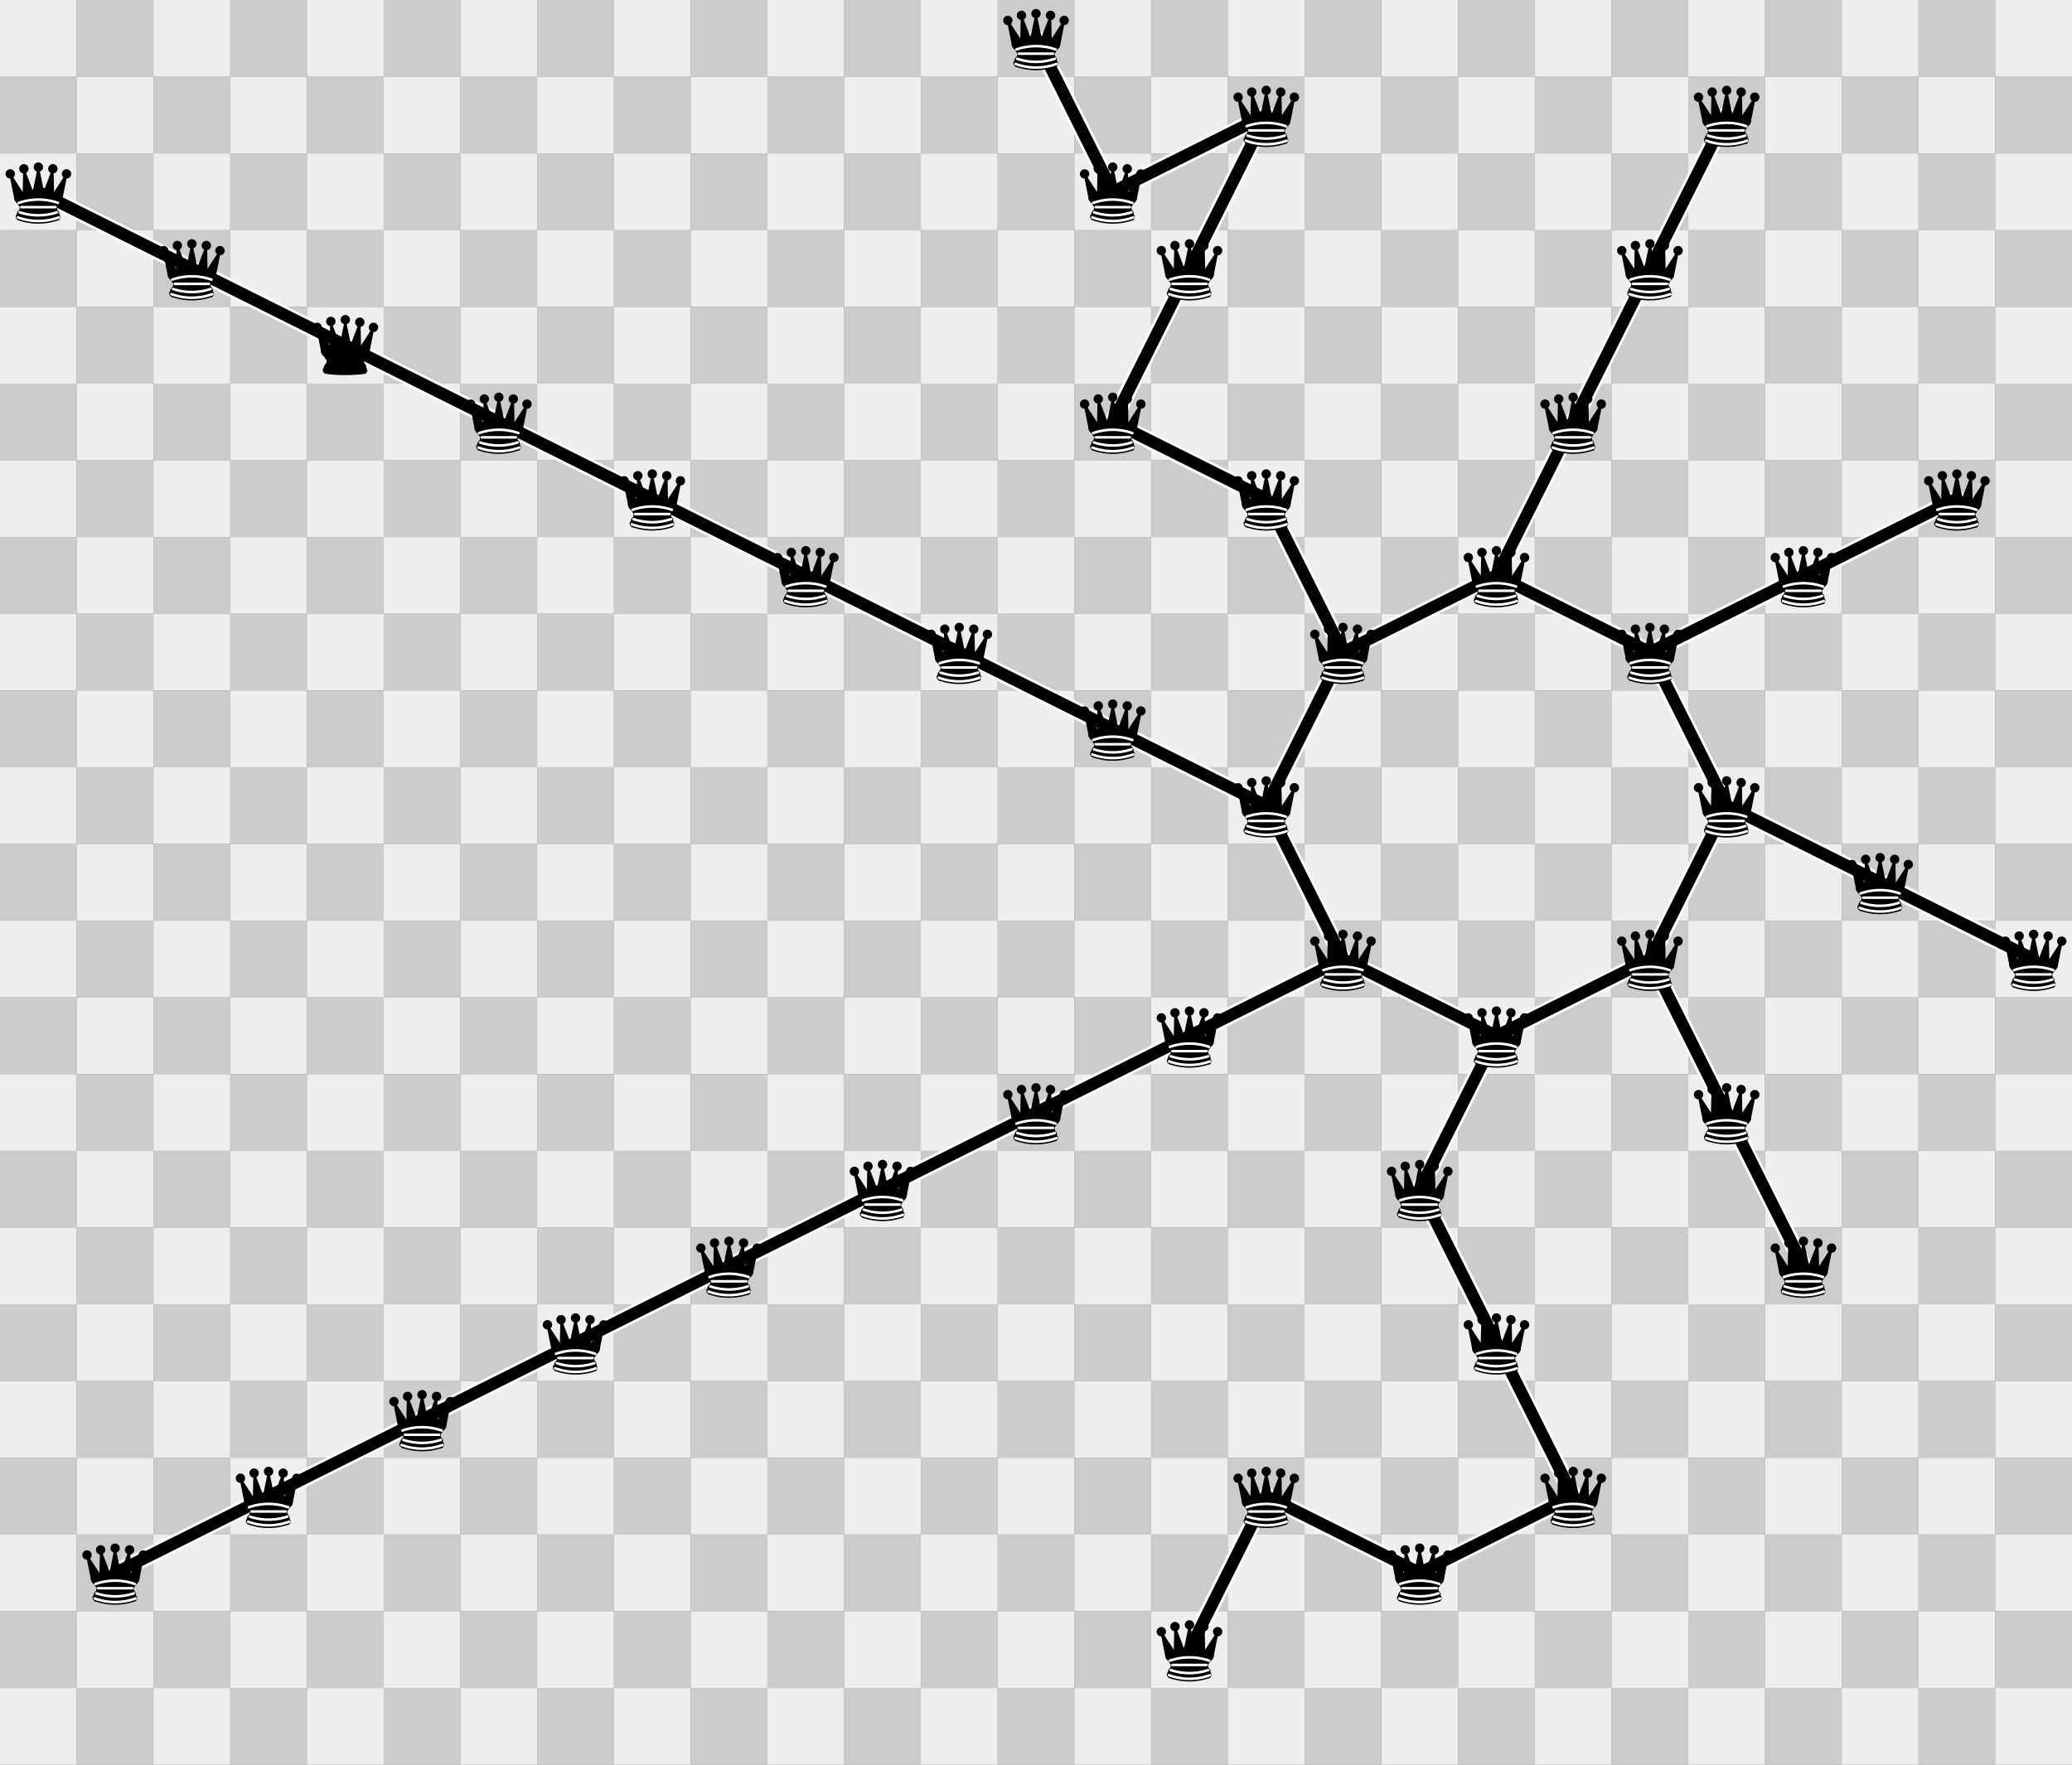 <?xml version="1.0" encoding="UTF-8" standalone="no"?>
<!DOCTYPE svg PUBLIC "-//W3C//DTD SVG 1.1//EN" "http://www.w3.org/Graphics/SVG/1.1/DTD/svg11.dtd">
<svg xmlns:xlink="http://www.w3.org/1999/xlink" version="1.1" viewBox="0 0 1215 1035" width="1215" height="1035" xmlns="http://www.w3.org/2000/svg">
  <rect x="0" y="0" width="1215" height="1035" fill="#808080" stroke="none"/>
  <symbol id="_20" width="45" height="45" overflow="visible">
    <rect width="45" height="45" fill="#eee"/>
  </symbol>
  <symbol id="_20_v1" width="45" height="45" overflow="visible">
    <rect width="45" height="45" fill="#ccc"/>
  </symbol>
  <symbol id="Q" width="45" height="45" overflow="visible">
    <line x1="22.5" y1="22.5" x2="67.5" y2="112.5" stroke="white" stroke-width="10" stroke-linecap="round"/>
  </symbol>
  <symbol id="Q_v1" width="45" height="45" overflow="visible">
    <line x1="22.5" y1="22.5" x2="67.5" y2="112.5" stroke="hsl(286,65%,60%)" stroke-width="7" stroke-linecap="round"/>
  </symbol>
  <symbol id="Q_v2" width="45" height="45" overflow="visible">
    <g fill-rule="evenodd" stroke-width="1.5" stroke-linecap="round" stroke-linejoin="miter" stroke-miterlimit="4">
      <g fill="#000" stroke="none">
        <circle cx="6" cy="12" r="2.75"/>
        <circle cx="14" cy="9" r="2.75"/>
        <circle cx="22.5" cy="8" r="2.75"/>
        <circle cx="31" cy="9" r="2.75"/>
        <circle cx="39" cy="12" r="2.75"/>
      </g>
      <path d="M 9,26 C 17.5,24.5 30,24.5 36,26 L 38.5,13.5 L 31,25 L 30.7,10.9 L 25.5,24.5 L 22.5,10 L 19.5,24.5 L 14.3,10.9 L 14,25 L 6.5,13.5 L 9,26 z" stroke-linecap="butt" stroke="#000" fill="#000"/>
      <path d="M 9,26 C 9,28 10.5,28 11.5,30 C 12.5,31.5 12.5,31 12,33.5 C 10.5,34.5 10.5,36 10.5,36 C 9,37.5 11,38.5 11,38.5 C 17.5,39.5 27.5,39.5 34,38.5 C 34,38.5 35.5,37.5 34,36 C 34,36 34.5,34.5 33,33.5 C 32.5,31 32.5,31.5 33.5,30 C 34.5,28 36,28 36,26 C 27.5,24.5 17.5,24.5 9,26 z" stroke-linecap="butt" stroke="#000" fill="#000"/>
      <g fill="none">
        <path d="M 11,38.5 A 35,35 1 0 0 34,38.5" stroke="#000" stroke-linecap="butt"/>
        <path d="M 11,29 A 35,35 1 0 1 34,29 M 12.5,31.5 L 32.5,31.5 M 11.5,34.5 A 35,35 1 0 0 33.5,34.5 M 10.5,37.5 A 35,35 1 0 0 34.5,37.5" stroke="#fff"/>
      </g>
    </g>
  </symbol>
  <symbol id="Q_v3" width="45" height="45" overflow="visible">
    <line x1="22.5" y1="22.5" x2="-67.5" y2="67.5" stroke="white" stroke-width="10" stroke-linecap="round"/>
    <line x1="22.5" y1="22.5" x2="-22.5" y2="112.5" stroke="white" stroke-width="10" stroke-linecap="round"/>
  </symbol>
  <symbol id="Q_v4" width="45" height="45" overflow="visible">
    <line x1="22.5" y1="22.5" x2="-67.5" y2="67.5" stroke="hsl(286,65%,60%)" stroke-width="7" stroke-linecap="round"/>
    <line x1="22.5" y1="22.5" x2="-22.5" y2="112.5" stroke="hsl(286,65%,60%)" stroke-width="7" stroke-linecap="round"/>
  </symbol>
  <symbol id="Q_v5" width="45" height="45" overflow="visible">
    <line x1="22.5" y1="22.5" x2="-22.5" y2="112.5" stroke="white" stroke-width="10" stroke-linecap="round"/>
  </symbol>
  <symbol id="Q_v6" width="45" height="45" overflow="visible">
    <line x1="22.5" y1="22.5" x2="-22.5" y2="112.5" stroke="hsl(286,65%,60%)" stroke-width="7" stroke-linecap="round"/>
  </symbol>
  <symbol id="Q_v7" width="45" height="45" overflow="visible">
    <line x1="22.5" y1="22.5" x2="112.5" y2="67.5" stroke="white" stroke-width="10" stroke-linecap="round"/>
  </symbol>
  <symbol id="Q_v8" width="45" height="45" overflow="visible">
    <line x1="22.5" y1="22.5" x2="112.5" y2="67.5" stroke="hsl(286,65%,60%)" stroke-width="7" stroke-linecap="round"/>
  </symbol>
  <symbol id="s" width="45" height="45" overflow="visible">
    <g fill-rule="evenodd" stroke-width="1.5" stroke-linecap="round" stroke-linejoin="miter" stroke-miterlimit="4">
      <g fill="hsl(99,66%,40%)" stroke="#000">
        <path d="M 9 13 A 2 2 0 1 1  5,13 A 2 2 0 1 1  9 13 z" transform="translate(-1,-1)"/>
        <path d="M 9 13 A 2 2 0 1 1  5,13 A 2 2 0 1 1  9 13 z" transform="translate(15.5,-5.5)"/>
        <path d="M 9 13 A 2 2 0 1 1  5,13 A 2 2 0 1 1  9 13 z" transform="translate(32,-1)"/>
        <path d="M 9 13 A 2 2 0 1 1  5,13 A 2 2 0 1 1  9 13 z" transform="translate(7,-4.5)"/>
        <path d="M 9 13 A 2 2 0 1 1  5,13 A 2 2 0 1 1  9 13 z" transform="translate(24,-4)"/>
      </g>
      <path d="M 9,26 C 17.5,24.5 30,24.5 36,26 L 38.5,13.5 L 31,25 L 30.7,10.9 L 25.5,24.5 L 22.5,10 L 19.5,24.5 L 14.3,10.9 L 14,25 L 6.5,13.5 L 9,26 z" stroke-linecap="butt" stroke="#000" fill="hsl(99,66%,40%)"/>
      <path d="M 9,26 C 9,28 10.5,28 11.5,30 C 12.5,31.5 12.5,31 12,33.5 C 10.5,34.5 10.5,36 10.5,36 C 9,37.5 11,38.5 11,38.5 C 17.5,39.5 27.5,39.5 34,38.5 C 34,38.5 35.5,37.5 34,36 C 34,36 34.5,34.5 33,33.5 C 32.5,31 32.5,31.5 33.5,30 C 34.5,28 36,28 36,26 C 27.5,24.5 17.5,24.5 9,26 z" stroke-linecap="butt" stroke="#000" fill="hsl(99,66%,40%)"/>
      <path d="M 11.5,30 C 15,29 30,29 33.5,30 M 12,33.5 C 18,32.5 27,32.5 33,33.5" fill="none" stroke="#000"/>
    </g>
  </symbol>
  <symbol id="Q_v9" width="45" height="45" overflow="visible">
    <line x1="22.5" y1="22.5" x2="-67.5" y2="67.5" stroke="white" stroke-width="10" stroke-linecap="round"/>
  </symbol>
  <symbol id="Q_v10" width="45" height="45" overflow="visible">
    <line x1="22.5" y1="22.5" x2="-67.5" y2="67.5" stroke="hsl(286,65%,60%)" stroke-width="7" stroke-linecap="round"/>
  </symbol>
  <symbol id="Q_v11" width="45" height="45" overflow="visible">
    <line x1="22.5" y1="22.5" x2="-67.5" y2="67.5" stroke="white" stroke-width="10" stroke-linecap="round"/>
    <line x1="22.5" y1="22.5" x2="112.5" y2="67.5" stroke="white" stroke-width="10" stroke-linecap="round"/>
  </symbol>
  <symbol id="Q_v12" width="45" height="45" overflow="visible">
    <line x1="22.5" y1="22.5" x2="-67.5" y2="67.5" stroke="hsl(286,65%,60%)" stroke-width="7" stroke-linecap="round"/>
    <line x1="22.5" y1="22.5" x2="112.5" y2="67.5" stroke="hsl(286,65%,60%)" stroke-width="7" stroke-linecap="round"/>
  </symbol>
  <symbol id="Q_v13" width="45" height="45" overflow="visible">
    <line x1="22.5" y1="22.5" x2="-22.5" y2="112.5" stroke="white" stroke-width="10" stroke-linecap="round"/>
    <line x1="22.5" y1="22.5" x2="112.5" y2="67.5" stroke="white" stroke-width="10" stroke-linecap="round"/>
  </symbol>
  <symbol id="Q_v14" width="45" height="45" overflow="visible">
    <line x1="22.5" y1="22.5" x2="-22.5" y2="112.5" stroke="hsl(286,65%,60%)" stroke-width="7" stroke-linecap="round"/>
    <line x1="22.5" y1="22.5" x2="112.5" y2="67.5" stroke="hsl(286,65%,60%)" stroke-width="7" stroke-linecap="round"/>
  </symbol>
  <symbol id="Q_v15" width="45" height="45" overflow="visible">
    <line x1="22.5" y1="22.5" x2="-67.5" y2="67.5" stroke="white" stroke-width="10" stroke-linecap="round"/>
    <line x1="22.5" y1="22.5" x2="67.5" y2="112.5" stroke="white" stroke-width="10" stroke-linecap="round"/>
  </symbol>
  <symbol id="Q_v16" width="45" height="45" overflow="visible">
    <line x1="22.5" y1="22.5" x2="-67.5" y2="67.5" stroke="hsl(286,65%,60%)" stroke-width="7" stroke-linecap="round"/>
    <line x1="22.5" y1="22.5" x2="67.5" y2="112.5" stroke="hsl(286,65%,60%)" stroke-width="7" stroke-linecap="round"/>
  </symbol>
  <use xlink:href="#_20" x="0" y="0"/>
  <use xlink:href="#_20_v1" x="45" y="0"/>
  <use xlink:href="#_20" x="90" y="0"/>
  <use xlink:href="#_20_v1" x="135" y="0"/>
  <use xlink:href="#_20" x="180" y="0"/>
  <use xlink:href="#_20_v1" x="225" y="0"/>
  <use xlink:href="#_20" x="270" y="0"/>
  <use xlink:href="#_20_v1" x="315" y="0"/>
  <use xlink:href="#_20" x="360" y="0"/>
  <use xlink:href="#_20_v1" x="405" y="0"/>
  <use xlink:href="#_20" x="450" y="0"/>
  <use xlink:href="#_20_v1" x="495" y="0"/>
  <use xlink:href="#_20" x="540" y="0"/>
  <use xlink:href="#_20_v1" x="585" y="0"/>
  <use xlink:href="#_20" x="630" y="0"/>
  <use xlink:href="#_20_v1" x="675" y="0"/>
  <use xlink:href="#_20" x="720" y="0"/>
  <use xlink:href="#_20_v1" x="765" y="0"/>
  <use xlink:href="#_20" x="810" y="0"/>
  <use xlink:href="#_20_v1" x="855" y="0"/>
  <use xlink:href="#_20" x="900" y="0"/>
  <use xlink:href="#_20_v1" x="945" y="0"/>
  <use xlink:href="#_20" x="990" y="0"/>
  <use xlink:href="#_20_v1" x="1035" y="0"/>
  <use xlink:href="#_20" x="1080" y="0"/>
  <use xlink:href="#_20_v1" x="1125" y="0"/>
  <use xlink:href="#_20" x="1170" y="0"/>
  <use xlink:href="#_20_v1" x="0" y="45"/>
  <use xlink:href="#_20" x="45" y="45"/>
  <use xlink:href="#_20_v1" x="90" y="45"/>
  <use xlink:href="#_20" x="135" y="45"/>
  <use xlink:href="#_20_v1" x="180" y="45"/>
  <use xlink:href="#_20" x="225" y="45"/>
  <use xlink:href="#_20_v1" x="270" y="45"/>
  <use xlink:href="#_20" x="315" y="45"/>
  <use xlink:href="#_20_v1" x="360" y="45"/>
  <use xlink:href="#_20" x="405" y="45"/>
  <use xlink:href="#_20_v1" x="450" y="45"/>
  <use xlink:href="#_20" x="495" y="45"/>
  <use xlink:href="#_20_v1" x="540" y="45"/>
  <use xlink:href="#_20" x="585" y="45"/>
  <use xlink:href="#_20_v1" x="630" y="45"/>
  <use xlink:href="#_20" x="675" y="45"/>
  <use xlink:href="#_20_v1" x="720" y="45"/>
  <use xlink:href="#_20" x="765" y="45"/>
  <use xlink:href="#_20_v1" x="810" y="45"/>
  <use xlink:href="#_20" x="855" y="45"/>
  <use xlink:href="#_20_v1" x="900" y="45"/>
  <use xlink:href="#_20" x="945" y="45"/>
  <use xlink:href="#_20_v1" x="990" y="45"/>
  <use xlink:href="#_20" x="1035" y="45"/>
  <use xlink:href="#_20_v1" x="1080" y="45"/>
  <use xlink:href="#_20" x="1125" y="45"/>
  <use xlink:href="#_20_v1" x="1170" y="45"/>
  <use xlink:href="#_20" x="0" y="90"/>
  <use xlink:href="#_20_v1" x="45" y="90"/>
  <use xlink:href="#_20" x="90" y="90"/>
  <use xlink:href="#_20_v1" x="135" y="90"/>
  <use xlink:href="#_20" x="180" y="90"/>
  <use xlink:href="#_20_v1" x="225" y="90"/>
  <use xlink:href="#_20" x="270" y="90"/>
  <use xlink:href="#_20_v1" x="315" y="90"/>
  <use xlink:href="#_20" x="360" y="90"/>
  <use xlink:href="#_20_v1" x="405" y="90"/>
  <use xlink:href="#_20" x="450" y="90"/>
  <use xlink:href="#_20_v1" x="495" y="90"/>
  <use xlink:href="#_20" x="540" y="90"/>
  <use xlink:href="#_20_v1" x="585" y="90"/>
  <use xlink:href="#_20" x="630" y="90"/>
  <use xlink:href="#_20_v1" x="675" y="90"/>
  <use xlink:href="#_20" x="720" y="90"/>
  <use xlink:href="#_20_v1" x="765" y="90"/>
  <use xlink:href="#_20" x="810" y="90"/>
  <use xlink:href="#_20_v1" x="855" y="90"/>
  <use xlink:href="#_20" x="900" y="90"/>
  <use xlink:href="#_20_v1" x="945" y="90"/>
  <use xlink:href="#_20" x="990" y="90"/>
  <use xlink:href="#_20_v1" x="1035" y="90"/>
  <use xlink:href="#_20" x="1080" y="90"/>
  <use xlink:href="#_20_v1" x="1125" y="90"/>
  <use xlink:href="#_20" x="1170" y="90"/>
  <use xlink:href="#_20_v1" x="0" y="135"/>
  <use xlink:href="#_20" x="45" y="135"/>
  <use xlink:href="#_20_v1" x="90" y="135"/>
  <use xlink:href="#_20" x="135" y="135"/>
  <use xlink:href="#_20_v1" x="180" y="135"/>
  <use xlink:href="#_20" x="225" y="135"/>
  <use xlink:href="#_20_v1" x="270" y="135"/>
  <use xlink:href="#_20" x="315" y="135"/>
  <use xlink:href="#_20_v1" x="360" y="135"/>
  <use xlink:href="#_20" x="405" y="135"/>
  <use xlink:href="#_20_v1" x="450" y="135"/>
  <use xlink:href="#_20" x="495" y="135"/>
  <use xlink:href="#_20_v1" x="540" y="135"/>
  <use xlink:href="#_20" x="585" y="135"/>
  <use xlink:href="#_20_v1" x="630" y="135"/>
  <use xlink:href="#_20" x="675" y="135"/>
  <use xlink:href="#_20_v1" x="720" y="135"/>
  <use xlink:href="#_20" x="765" y="135"/>
  <use xlink:href="#_20_v1" x="810" y="135"/>
  <use xlink:href="#_20" x="855" y="135"/>
  <use xlink:href="#_20_v1" x="900" y="135"/>
  <use xlink:href="#_20" x="945" y="135"/>
  <use xlink:href="#_20_v1" x="990" y="135"/>
  <use xlink:href="#_20" x="1035" y="135"/>
  <use xlink:href="#_20_v1" x="1080" y="135"/>
  <use xlink:href="#_20" x="1125" y="135"/>
  <use xlink:href="#_20_v1" x="1170" y="135"/>
  <use xlink:href="#_20" x="0" y="180"/>
  <use xlink:href="#_20_v1" x="45" y="180"/>
  <use xlink:href="#_20" x="90" y="180"/>
  <use xlink:href="#_20_v1" x="135" y="180"/>
  <use xlink:href="#_20" x="180" y="180"/>
  <use xlink:href="#_20_v1" x="225" y="180"/>
  <use xlink:href="#_20" x="270" y="180"/>
  <use xlink:href="#_20_v1" x="315" y="180"/>
  <use xlink:href="#_20" x="360" y="180"/>
  <use xlink:href="#_20_v1" x="405" y="180"/>
  <use xlink:href="#_20" x="450" y="180"/>
  <use xlink:href="#_20_v1" x="495" y="180"/>
  <use xlink:href="#_20" x="540" y="180"/>
  <use xlink:href="#_20_v1" x="585" y="180"/>
  <use xlink:href="#_20" x="630" y="180"/>
  <use xlink:href="#_20_v1" x="675" y="180"/>
  <use xlink:href="#_20" x="720" y="180"/>
  <use xlink:href="#_20_v1" x="765" y="180"/>
  <use xlink:href="#_20" x="810" y="180"/>
  <use xlink:href="#_20_v1" x="855" y="180"/>
  <use xlink:href="#_20" x="900" y="180"/>
  <use xlink:href="#_20_v1" x="945" y="180"/>
  <use xlink:href="#_20" x="990" y="180"/>
  <use xlink:href="#_20_v1" x="1035" y="180"/>
  <use xlink:href="#_20" x="1080" y="180"/>
  <use xlink:href="#_20_v1" x="1125" y="180"/>
  <use xlink:href="#_20" x="1170" y="180"/>
  <use xlink:href="#_20_v1" x="0" y="225"/>
  <use xlink:href="#_20" x="45" y="225"/>
  <use xlink:href="#_20_v1" x="90" y="225"/>
  <use xlink:href="#_20" x="135" y="225"/>
  <use xlink:href="#_20_v1" x="180" y="225"/>
  <use xlink:href="#_20" x="225" y="225"/>
  <use xlink:href="#_20_v1" x="270" y="225"/>
  <use xlink:href="#_20" x="315" y="225"/>
  <use xlink:href="#_20_v1" x="360" y="225"/>
  <use xlink:href="#_20" x="405" y="225"/>
  <use xlink:href="#_20_v1" x="450" y="225"/>
  <use xlink:href="#_20" x="495" y="225"/>
  <use xlink:href="#_20_v1" x="540" y="225"/>
  <use xlink:href="#_20" x="585" y="225"/>
  <use xlink:href="#_20_v1" x="630" y="225"/>
  <use xlink:href="#_20" x="675" y="225"/>
  <use xlink:href="#_20_v1" x="720" y="225"/>
  <use xlink:href="#_20" x="765" y="225"/>
  <use xlink:href="#_20_v1" x="810" y="225"/>
  <use xlink:href="#_20" x="855" y="225"/>
  <use xlink:href="#_20_v1" x="900" y="225"/>
  <use xlink:href="#_20" x="945" y="225"/>
  <use xlink:href="#_20_v1" x="990" y="225"/>
  <use xlink:href="#_20" x="1035" y="225"/>
  <use xlink:href="#_20_v1" x="1080" y="225"/>
  <use xlink:href="#_20" x="1125" y="225"/>
  <use xlink:href="#_20_v1" x="1170" y="225"/>
  <use xlink:href="#_20" x="0" y="270"/>
  <use xlink:href="#_20_v1" x="45" y="270"/>
  <use xlink:href="#_20" x="90" y="270"/>
  <use xlink:href="#_20_v1" x="135" y="270"/>
  <use xlink:href="#_20" x="180" y="270"/>
  <use xlink:href="#_20_v1" x="225" y="270"/>
  <use xlink:href="#_20" x="270" y="270"/>
  <use xlink:href="#_20_v1" x="315" y="270"/>
  <use xlink:href="#_20" x="360" y="270"/>
  <use xlink:href="#_20_v1" x="405" y="270"/>
  <use xlink:href="#_20" x="450" y="270"/>
  <use xlink:href="#_20_v1" x="495" y="270"/>
  <use xlink:href="#_20" x="540" y="270"/>
  <use xlink:href="#_20_v1" x="585" y="270"/>
  <use xlink:href="#_20" x="630" y="270"/>
  <use xlink:href="#_20_v1" x="675" y="270"/>
  <use xlink:href="#_20" x="720" y="270"/>
  <use xlink:href="#_20_v1" x="765" y="270"/>
  <use xlink:href="#_20" x="810" y="270"/>
  <use xlink:href="#_20_v1" x="855" y="270"/>
  <use xlink:href="#_20" x="900" y="270"/>
  <use xlink:href="#_20_v1" x="945" y="270"/>
  <use xlink:href="#_20" x="990" y="270"/>
  <use xlink:href="#_20_v1" x="1035" y="270"/>
  <use xlink:href="#_20" x="1080" y="270"/>
  <use xlink:href="#_20_v1" x="1125" y="270"/>
  <use xlink:href="#_20" x="1170" y="270"/>
  <use xlink:href="#_20_v1" x="0" y="315"/>
  <use xlink:href="#_20" x="45" y="315"/>
  <use xlink:href="#_20_v1" x="90" y="315"/>
  <use xlink:href="#_20" x="135" y="315"/>
  <use xlink:href="#_20_v1" x="180" y="315"/>
  <use xlink:href="#_20" x="225" y="315"/>
  <use xlink:href="#_20_v1" x="270" y="315"/>
  <use xlink:href="#_20" x="315" y="315"/>
  <use xlink:href="#_20_v1" x="360" y="315"/>
  <use xlink:href="#_20" x="405" y="315"/>
  <use xlink:href="#_20_v1" x="450" y="315"/>
  <use xlink:href="#_20" x="495" y="315"/>
  <use xlink:href="#_20_v1" x="540" y="315"/>
  <use xlink:href="#_20" x="585" y="315"/>
  <use xlink:href="#_20_v1" x="630" y="315"/>
  <use xlink:href="#_20" x="675" y="315"/>
  <use xlink:href="#_20_v1" x="720" y="315"/>
  <use xlink:href="#_20" x="765" y="315"/>
  <use xlink:href="#_20_v1" x="810" y="315"/>
  <use xlink:href="#_20" x="855" y="315"/>
  <use xlink:href="#_20_v1" x="900" y="315"/>
  <use xlink:href="#_20" x="945" y="315"/>
  <use xlink:href="#_20_v1" x="990" y="315"/>
  <use xlink:href="#_20" x="1035" y="315"/>
  <use xlink:href="#_20_v1" x="1080" y="315"/>
  <use xlink:href="#_20" x="1125" y="315"/>
  <use xlink:href="#_20_v1" x="1170" y="315"/>
  <use xlink:href="#_20" x="0" y="360"/>
  <use xlink:href="#_20_v1" x="45" y="360"/>
  <use xlink:href="#_20" x="90" y="360"/>
  <use xlink:href="#_20_v1" x="135" y="360"/>
  <use xlink:href="#_20" x="180" y="360"/>
  <use xlink:href="#_20_v1" x="225" y="360"/>
  <use xlink:href="#_20" x="270" y="360"/>
  <use xlink:href="#_20_v1" x="315" y="360"/>
  <use xlink:href="#_20" x="360" y="360"/>
  <use xlink:href="#_20_v1" x="405" y="360"/>
  <use xlink:href="#_20" x="450" y="360"/>
  <use xlink:href="#_20_v1" x="495" y="360"/>
  <use xlink:href="#_20" x="540" y="360"/>
  <use xlink:href="#_20_v1" x="585" y="360"/>
  <use xlink:href="#_20" x="630" y="360"/>
  <use xlink:href="#_20_v1" x="675" y="360"/>
  <use xlink:href="#_20" x="720" y="360"/>
  <use xlink:href="#_20_v1" x="765" y="360"/>
  <use xlink:href="#_20" x="810" y="360"/>
  <use xlink:href="#_20_v1" x="855" y="360"/>
  <use xlink:href="#_20" x="900" y="360"/>
  <use xlink:href="#_20_v1" x="945" y="360"/>
  <use xlink:href="#_20" x="990" y="360"/>
  <use xlink:href="#_20_v1" x="1035" y="360"/>
  <use xlink:href="#_20" x="1080" y="360"/>
  <use xlink:href="#_20_v1" x="1125" y="360"/>
  <use xlink:href="#_20" x="1170" y="360"/>
  <use xlink:href="#_20_v1" x="0" y="405"/>
  <use xlink:href="#_20" x="45" y="405"/>
  <use xlink:href="#_20_v1" x="90" y="405"/>
  <use xlink:href="#_20" x="135" y="405"/>
  <use xlink:href="#_20_v1" x="180" y="405"/>
  <use xlink:href="#_20" x="225" y="405"/>
  <use xlink:href="#_20_v1" x="270" y="405"/>
  <use xlink:href="#_20" x="315" y="405"/>
  <use xlink:href="#_20_v1" x="360" y="405"/>
  <use xlink:href="#_20" x="405" y="405"/>
  <use xlink:href="#_20_v1" x="450" y="405"/>
  <use xlink:href="#_20" x="495" y="405"/>
  <use xlink:href="#_20_v1" x="540" y="405"/>
  <use xlink:href="#_20" x="585" y="405"/>
  <use xlink:href="#_20_v1" x="630" y="405"/>
  <use xlink:href="#_20" x="675" y="405"/>
  <use xlink:href="#_20_v1" x="720" y="405"/>
  <use xlink:href="#_20" x="765" y="405"/>
  <use xlink:href="#_20_v1" x="810" y="405"/>
  <use xlink:href="#_20" x="855" y="405"/>
  <use xlink:href="#_20_v1" x="900" y="405"/>
  <use xlink:href="#_20" x="945" y="405"/>
  <use xlink:href="#_20_v1" x="990" y="405"/>
  <use xlink:href="#_20" x="1035" y="405"/>
  <use xlink:href="#_20_v1" x="1080" y="405"/>
  <use xlink:href="#_20" x="1125" y="405"/>
  <use xlink:href="#_20_v1" x="1170" y="405"/>
  <use xlink:href="#_20" x="0" y="450"/>
  <use xlink:href="#_20_v1" x="45" y="450"/>
  <use xlink:href="#_20" x="90" y="450"/>
  <use xlink:href="#_20_v1" x="135" y="450"/>
  <use xlink:href="#_20" x="180" y="450"/>
  <use xlink:href="#_20_v1" x="225" y="450"/>
  <use xlink:href="#_20" x="270" y="450"/>
  <use xlink:href="#_20_v1" x="315" y="450"/>
  <use xlink:href="#_20" x="360" y="450"/>
  <use xlink:href="#_20_v1" x="405" y="450"/>
  <use xlink:href="#_20" x="450" y="450"/>
  <use xlink:href="#_20_v1" x="495" y="450"/>
  <use xlink:href="#_20" x="540" y="450"/>
  <use xlink:href="#_20_v1" x="585" y="450"/>
  <use xlink:href="#_20" x="630" y="450"/>
  <use xlink:href="#_20_v1" x="675" y="450"/>
  <use xlink:href="#_20" x="720" y="450"/>
  <use xlink:href="#_20_v1" x="765" y="450"/>
  <use xlink:href="#_20" x="810" y="450"/>
  <use xlink:href="#_20_v1" x="855" y="450"/>
  <use xlink:href="#_20" x="900" y="450"/>
  <use xlink:href="#_20_v1" x="945" y="450"/>
  <use xlink:href="#_20" x="990" y="450"/>
  <use xlink:href="#_20_v1" x="1035" y="450"/>
  <use xlink:href="#_20" x="1080" y="450"/>
  <use xlink:href="#_20_v1" x="1125" y="450"/>
  <use xlink:href="#_20" x="1170" y="450"/>
  <use xlink:href="#_20_v1" x="0" y="495"/>
  <use xlink:href="#_20" x="45" y="495"/>
  <use xlink:href="#_20_v1" x="90" y="495"/>
  <use xlink:href="#_20" x="135" y="495"/>
  <use xlink:href="#_20_v1" x="180" y="495"/>
  <use xlink:href="#_20" x="225" y="495"/>
  <use xlink:href="#_20_v1" x="270" y="495"/>
  <use xlink:href="#_20" x="315" y="495"/>
  <use xlink:href="#_20_v1" x="360" y="495"/>
  <use xlink:href="#_20" x="405" y="495"/>
  <use xlink:href="#_20_v1" x="450" y="495"/>
  <use xlink:href="#_20" x="495" y="495"/>
  <use xlink:href="#_20_v1" x="540" y="495"/>
  <use xlink:href="#_20" x="585" y="495"/>
  <use xlink:href="#_20_v1" x="630" y="495"/>
  <use xlink:href="#_20" x="675" y="495"/>
  <use xlink:href="#_20_v1" x="720" y="495"/>
  <use xlink:href="#_20" x="765" y="495"/>
  <use xlink:href="#_20_v1" x="810" y="495"/>
  <use xlink:href="#_20" x="855" y="495"/>
  <use xlink:href="#_20_v1" x="900" y="495"/>
  <use xlink:href="#_20" x="945" y="495"/>
  <use xlink:href="#_20_v1" x="990" y="495"/>
  <use xlink:href="#_20" x="1035" y="495"/>
  <use xlink:href="#_20_v1" x="1080" y="495"/>
  <use xlink:href="#_20" x="1125" y="495"/>
  <use xlink:href="#_20_v1" x="1170" y="495"/>
  <use xlink:href="#_20" x="0" y="540"/>
  <use xlink:href="#_20_v1" x="45" y="540"/>
  <use xlink:href="#_20" x="90" y="540"/>
  <use xlink:href="#_20_v1" x="135" y="540"/>
  <use xlink:href="#_20" x="180" y="540"/>
  <use xlink:href="#_20_v1" x="225" y="540"/>
  <use xlink:href="#_20" x="270" y="540"/>
  <use xlink:href="#_20_v1" x="315" y="540"/>
  <use xlink:href="#_20" x="360" y="540"/>
  <use xlink:href="#_20_v1" x="405" y="540"/>
  <use xlink:href="#_20" x="450" y="540"/>
  <use xlink:href="#_20_v1" x="495" y="540"/>
  <use xlink:href="#_20" x="540" y="540"/>
  <use xlink:href="#_20_v1" x="585" y="540"/>
  <use xlink:href="#_20" x="630" y="540"/>
  <use xlink:href="#_20_v1" x="675" y="540"/>
  <use xlink:href="#_20" x="720" y="540"/>
  <use xlink:href="#_20_v1" x="765" y="540"/>
  <use xlink:href="#_20" x="810" y="540"/>
  <use xlink:href="#_20_v1" x="855" y="540"/>
  <use xlink:href="#_20" x="900" y="540"/>
  <use xlink:href="#_20_v1" x="945" y="540"/>
  <use xlink:href="#_20" x="990" y="540"/>
  <use xlink:href="#_20_v1" x="1035" y="540"/>
  <use xlink:href="#_20" x="1080" y="540"/>
  <use xlink:href="#_20_v1" x="1125" y="540"/>
  <use xlink:href="#_20" x="1170" y="540"/>
  <use xlink:href="#_20_v1" x="0" y="585"/>
  <use xlink:href="#_20" x="45" y="585"/>
  <use xlink:href="#_20_v1" x="90" y="585"/>
  <use xlink:href="#_20" x="135" y="585"/>
  <use xlink:href="#_20_v1" x="180" y="585"/>
  <use xlink:href="#_20" x="225" y="585"/>
  <use xlink:href="#_20_v1" x="270" y="585"/>
  <use xlink:href="#_20" x="315" y="585"/>
  <use xlink:href="#_20_v1" x="360" y="585"/>
  <use xlink:href="#_20" x="405" y="585"/>
  <use xlink:href="#_20_v1" x="450" y="585"/>
  <use xlink:href="#_20" x="495" y="585"/>
  <use xlink:href="#_20_v1" x="540" y="585"/>
  <use xlink:href="#_20" x="585" y="585"/>
  <use xlink:href="#_20_v1" x="630" y="585"/>
  <use xlink:href="#_20" x="675" y="585"/>
  <use xlink:href="#_20_v1" x="720" y="585"/>
  <use xlink:href="#_20" x="765" y="585"/>
  <use xlink:href="#_20_v1" x="810" y="585"/>
  <use xlink:href="#_20" x="855" y="585"/>
  <use xlink:href="#_20_v1" x="900" y="585"/>
  <use xlink:href="#_20" x="945" y="585"/>
  <use xlink:href="#_20_v1" x="990" y="585"/>
  <use xlink:href="#_20" x="1035" y="585"/>
  <use xlink:href="#_20_v1" x="1080" y="585"/>
  <use xlink:href="#_20" x="1125" y="585"/>
  <use xlink:href="#_20_v1" x="1170" y="585"/>
  <use xlink:href="#_20" x="0" y="630"/>
  <use xlink:href="#_20_v1" x="45" y="630"/>
  <use xlink:href="#_20" x="90" y="630"/>
  <use xlink:href="#_20_v1" x="135" y="630"/>
  <use xlink:href="#_20" x="180" y="630"/>
  <use xlink:href="#_20_v1" x="225" y="630"/>
  <use xlink:href="#_20" x="270" y="630"/>
  <use xlink:href="#_20_v1" x="315" y="630"/>
  <use xlink:href="#_20" x="360" y="630"/>
  <use xlink:href="#_20_v1" x="405" y="630"/>
  <use xlink:href="#_20" x="450" y="630"/>
  <use xlink:href="#_20_v1" x="495" y="630"/>
  <use xlink:href="#_20" x="540" y="630"/>
  <use xlink:href="#_20_v1" x="585" y="630"/>
  <use xlink:href="#_20" x="630" y="630"/>
  <use xlink:href="#_20_v1" x="675" y="630"/>
  <use xlink:href="#_20" x="720" y="630"/>
  <use xlink:href="#_20_v1" x="765" y="630"/>
  <use xlink:href="#_20" x="810" y="630"/>
  <use xlink:href="#_20_v1" x="855" y="630"/>
  <use xlink:href="#_20" x="900" y="630"/>
  <use xlink:href="#_20_v1" x="945" y="630"/>
  <use xlink:href="#_20" x="990" y="630"/>
  <use xlink:href="#_20_v1" x="1035" y="630"/>
  <use xlink:href="#_20" x="1080" y="630"/>
  <use xlink:href="#_20_v1" x="1125" y="630"/>
  <use xlink:href="#_20" x="1170" y="630"/>
  <use xlink:href="#_20_v1" x="0" y="675"/>
  <use xlink:href="#_20" x="45" y="675"/>
  <use xlink:href="#_20_v1" x="90" y="675"/>
  <use xlink:href="#_20" x="135" y="675"/>
  <use xlink:href="#_20_v1" x="180" y="675"/>
  <use xlink:href="#_20" x="225" y="675"/>
  <use xlink:href="#_20_v1" x="270" y="675"/>
  <use xlink:href="#_20" x="315" y="675"/>
  <use xlink:href="#_20_v1" x="360" y="675"/>
  <use xlink:href="#_20" x="405" y="675"/>
  <use xlink:href="#_20_v1" x="450" y="675"/>
  <use xlink:href="#_20" x="495" y="675"/>
  <use xlink:href="#_20_v1" x="540" y="675"/>
  <use xlink:href="#_20" x="585" y="675"/>
  <use xlink:href="#_20_v1" x="630" y="675"/>
  <use xlink:href="#_20" x="675" y="675"/>
  <use xlink:href="#_20_v1" x="720" y="675"/>
  <use xlink:href="#_20" x="765" y="675"/>
  <use xlink:href="#_20_v1" x="810" y="675"/>
  <use xlink:href="#_20" x="855" y="675"/>
  <use xlink:href="#_20_v1" x="900" y="675"/>
  <use xlink:href="#_20" x="945" y="675"/>
  <use xlink:href="#_20_v1" x="990" y="675"/>
  <use xlink:href="#_20" x="1035" y="675"/>
  <use xlink:href="#_20_v1" x="1080" y="675"/>
  <use xlink:href="#_20" x="1125" y="675"/>
  <use xlink:href="#_20_v1" x="1170" y="675"/>
  <use xlink:href="#_20" x="0" y="720"/>
  <use xlink:href="#_20_v1" x="45" y="720"/>
  <use xlink:href="#_20" x="90" y="720"/>
  <use xlink:href="#_20_v1" x="135" y="720"/>
  <use xlink:href="#_20" x="180" y="720"/>
  <use xlink:href="#_20_v1" x="225" y="720"/>
  <use xlink:href="#_20" x="270" y="720"/>
  <use xlink:href="#_20_v1" x="315" y="720"/>
  <use xlink:href="#_20" x="360" y="720"/>
  <use xlink:href="#_20_v1" x="405" y="720"/>
  <use xlink:href="#_20" x="450" y="720"/>
  <use xlink:href="#_20_v1" x="495" y="720"/>
  <use xlink:href="#_20" x="540" y="720"/>
  <use xlink:href="#_20_v1" x="585" y="720"/>
  <use xlink:href="#_20" x="630" y="720"/>
  <use xlink:href="#_20_v1" x="675" y="720"/>
  <use xlink:href="#_20" x="720" y="720"/>
  <use xlink:href="#_20_v1" x="765" y="720"/>
  <use xlink:href="#_20" x="810" y="720"/>
  <use xlink:href="#_20_v1" x="855" y="720"/>
  <use xlink:href="#_20" x="900" y="720"/>
  <use xlink:href="#_20_v1" x="945" y="720"/>
  <use xlink:href="#_20" x="990" y="720"/>
  <use xlink:href="#_20_v1" x="1035" y="720"/>
  <use xlink:href="#_20" x="1080" y="720"/>
  <use xlink:href="#_20_v1" x="1125" y="720"/>
  <use xlink:href="#_20" x="1170" y="720"/>
  <use xlink:href="#_20_v1" x="0" y="765"/>
  <use xlink:href="#_20" x="45" y="765"/>
  <use xlink:href="#_20_v1" x="90" y="765"/>
  <use xlink:href="#_20" x="135" y="765"/>
  <use xlink:href="#_20_v1" x="180" y="765"/>
  <use xlink:href="#_20" x="225" y="765"/>
  <use xlink:href="#_20_v1" x="270" y="765"/>
  <use xlink:href="#_20" x="315" y="765"/>
  <use xlink:href="#_20_v1" x="360" y="765"/>
  <use xlink:href="#_20" x="405" y="765"/>
  <use xlink:href="#_20_v1" x="450" y="765"/>
  <use xlink:href="#_20" x="495" y="765"/>
  <use xlink:href="#_20_v1" x="540" y="765"/>
  <use xlink:href="#_20" x="585" y="765"/>
  <use xlink:href="#_20_v1" x="630" y="765"/>
  <use xlink:href="#_20" x="675" y="765"/>
  <use xlink:href="#_20_v1" x="720" y="765"/>
  <use xlink:href="#_20" x="765" y="765"/>
  <use xlink:href="#_20_v1" x="810" y="765"/>
  <use xlink:href="#_20" x="855" y="765"/>
  <use xlink:href="#_20_v1" x="900" y="765"/>
  <use xlink:href="#_20" x="945" y="765"/>
  <use xlink:href="#_20_v1" x="990" y="765"/>
  <use xlink:href="#_20" x="1035" y="765"/>
  <use xlink:href="#_20_v1" x="1080" y="765"/>
  <use xlink:href="#_20" x="1125" y="765"/>
  <use xlink:href="#_20_v1" x="1170" y="765"/>
  <use xlink:href="#_20" x="0" y="810"/>
  <use xlink:href="#_20_v1" x="45" y="810"/>
  <use xlink:href="#_20" x="90" y="810"/>
  <use xlink:href="#_20_v1" x="135" y="810"/>
  <use xlink:href="#_20" x="180" y="810"/>
  <use xlink:href="#_20_v1" x="225" y="810"/>
  <use xlink:href="#_20" x="270" y="810"/>
  <use xlink:href="#_20_v1" x="315" y="810"/>
  <use xlink:href="#_20" x="360" y="810"/>
  <use xlink:href="#_20_v1" x="405" y="810"/>
  <use xlink:href="#_20" x="450" y="810"/>
  <use xlink:href="#_20_v1" x="495" y="810"/>
  <use xlink:href="#_20" x="540" y="810"/>
  <use xlink:href="#_20_v1" x="585" y="810"/>
  <use xlink:href="#_20" x="630" y="810"/>
  <use xlink:href="#_20_v1" x="675" y="810"/>
  <use xlink:href="#_20" x="720" y="810"/>
  <use xlink:href="#_20_v1" x="765" y="810"/>
  <use xlink:href="#_20" x="810" y="810"/>
  <use xlink:href="#_20_v1" x="855" y="810"/>
  <use xlink:href="#_20" x="900" y="810"/>
  <use xlink:href="#_20_v1" x="945" y="810"/>
  <use xlink:href="#_20" x="990" y="810"/>
  <use xlink:href="#_20_v1" x="1035" y="810"/>
  <use xlink:href="#_20" x="1080" y="810"/>
  <use xlink:href="#_20_v1" x="1125" y="810"/>
  <use xlink:href="#_20" x="1170" y="810"/>
  <use xlink:href="#_20_v1" x="0" y="855"/>
  <use xlink:href="#_20" x="45" y="855"/>
  <use xlink:href="#_20_v1" x="90" y="855"/>
  <use xlink:href="#_20" x="135" y="855"/>
  <use xlink:href="#_20_v1" x="180" y="855"/>
  <use xlink:href="#_20" x="225" y="855"/>
  <use xlink:href="#_20_v1" x="270" y="855"/>
  <use xlink:href="#_20" x="315" y="855"/>
  <use xlink:href="#_20_v1" x="360" y="855"/>
  <use xlink:href="#_20" x="405" y="855"/>
  <use xlink:href="#_20_v1" x="450" y="855"/>
  <use xlink:href="#_20" x="495" y="855"/>
  <use xlink:href="#_20_v1" x="540" y="855"/>
  <use xlink:href="#_20" x="585" y="855"/>
  <use xlink:href="#_20_v1" x="630" y="855"/>
  <use xlink:href="#_20" x="675" y="855"/>
  <use xlink:href="#_20_v1" x="720" y="855"/>
  <use xlink:href="#_20" x="765" y="855"/>
  <use xlink:href="#_20_v1" x="810" y="855"/>
  <use xlink:href="#_20" x="855" y="855"/>
  <use xlink:href="#_20_v1" x="900" y="855"/>
  <use xlink:href="#_20" x="945" y="855"/>
  <use xlink:href="#_20_v1" x="990" y="855"/>
  <use xlink:href="#_20" x="1035" y="855"/>
  <use xlink:href="#_20_v1" x="1080" y="855"/>
  <use xlink:href="#_20" x="1125" y="855"/>
  <use xlink:href="#_20_v1" x="1170" y="855"/>
  <use xlink:href="#_20" x="0" y="900"/>
  <use xlink:href="#_20_v1" x="45" y="900"/>
  <use xlink:href="#_20" x="90" y="900"/>
  <use xlink:href="#_20_v1" x="135" y="900"/>
  <use xlink:href="#_20" x="180" y="900"/>
  <use xlink:href="#_20_v1" x="225" y="900"/>
  <use xlink:href="#_20" x="270" y="900"/>
  <use xlink:href="#_20_v1" x="315" y="900"/>
  <use xlink:href="#_20" x="360" y="900"/>
  <use xlink:href="#_20_v1" x="405" y="900"/>
  <use xlink:href="#_20" x="450" y="900"/>
  <use xlink:href="#_20_v1" x="495" y="900"/>
  <use xlink:href="#_20" x="540" y="900"/>
  <use xlink:href="#_20_v1" x="585" y="900"/>
  <use xlink:href="#_20" x="630" y="900"/>
  <use xlink:href="#_20_v1" x="675" y="900"/>
  <use xlink:href="#_20" x="720" y="900"/>
  <use xlink:href="#_20_v1" x="765" y="900"/>
  <use xlink:href="#_20" x="810" y="900"/>
  <use xlink:href="#_20_v1" x="855" y="900"/>
  <use xlink:href="#_20" x="900" y="900"/>
  <use xlink:href="#_20_v1" x="945" y="900"/>
  <use xlink:href="#_20" x="990" y="900"/>
  <use xlink:href="#_20_v1" x="1035" y="900"/>
  <use xlink:href="#_20" x="1080" y="900"/>
  <use xlink:href="#_20_v1" x="1125" y="900"/>
  <use xlink:href="#_20" x="1170" y="900"/>
  <use xlink:href="#_20_v1" x="0" y="945"/>
  <use xlink:href="#_20" x="45" y="945"/>
  <use xlink:href="#_20_v1" x="90" y="945"/>
  <use xlink:href="#_20" x="135" y="945"/>
  <use xlink:href="#_20_v1" x="180" y="945"/>
  <use xlink:href="#_20" x="225" y="945"/>
  <use xlink:href="#_20_v1" x="270" y="945"/>
  <use xlink:href="#_20" x="315" y="945"/>
  <use xlink:href="#_20_v1" x="360" y="945"/>
  <use xlink:href="#_20" x="405" y="945"/>
  <use xlink:href="#_20_v1" x="450" y="945"/>
  <use xlink:href="#_20" x="495" y="945"/>
  <use xlink:href="#_20_v1" x="540" y="945"/>
  <use xlink:href="#_20" x="585" y="945"/>
  <use xlink:href="#_20_v1" x="630" y="945"/>
  <use xlink:href="#_20" x="675" y="945"/>
  <use xlink:href="#_20_v1" x="720" y="945"/>
  <use xlink:href="#_20" x="765" y="945"/>
  <use xlink:href="#_20_v1" x="810" y="945"/>
  <use xlink:href="#_20" x="855" y="945"/>
  <use xlink:href="#_20_v1" x="900" y="945"/>
  <use xlink:href="#_20" x="945" y="945"/>
  <use xlink:href="#_20_v1" x="990" y="945"/>
  <use xlink:href="#_20" x="1035" y="945"/>
  <use xlink:href="#_20_v1" x="1080" y="945"/>
  <use xlink:href="#_20" x="1125" y="945"/>
  <use xlink:href="#_20_v1" x="1170" y="945"/>
  <use xlink:href="#_20" x="0" y="990"/>
  <use xlink:href="#_20_v1" x="45" y="990"/>
  <use xlink:href="#_20" x="90" y="990"/>
  <use xlink:href="#_20_v1" x="135" y="990"/>
  <use xlink:href="#_20" x="180" y="990"/>
  <use xlink:href="#_20_v1" x="225" y="990"/>
  <use xlink:href="#_20" x="270" y="990"/>
  <use xlink:href="#_20_v1" x="315" y="990"/>
  <use xlink:href="#_20" x="360" y="990"/>
  <use xlink:href="#_20_v1" x="405" y="990"/>
  <use xlink:href="#_20" x="450" y="990"/>
  <use xlink:href="#_20_v1" x="495" y="990"/>
  <use xlink:href="#_20" x="540" y="990"/>
  <use xlink:href="#_20_v1" x="585" y="990"/>
  <use xlink:href="#_20" x="630" y="990"/>
  <use xlink:href="#_20_v1" x="675" y="990"/>
  <use xlink:href="#_20" x="720" y="990"/>
  <use xlink:href="#_20_v1" x="765" y="990"/>
  <use xlink:href="#_20" x="810" y="990"/>
  <use xlink:href="#_20_v1" x="855" y="990"/>
  <use xlink:href="#_20" x="900" y="990"/>
  <use xlink:href="#_20_v1" x="945" y="990"/>
  <use xlink:href="#_20" x="990" y="990"/>
  <use xlink:href="#_20_v1" x="1035" y="990"/>
  <use xlink:href="#_20" x="1080" y="990"/>
  <use xlink:href="#_20_v1" x="1125" y="990"/>
  <use xlink:href="#_20" x="1170" y="990"/>
  <use xlink:href="#Q" x="585" y="0"/>
  <use xlink:href="#Q_v3" x="720" y="45"/>
  <use xlink:href="#Q_v5" x="990" y="45"/>
  <use xlink:href="#Q_v7" x="0" y="90"/>
  <use xlink:href="#Q_v7" x="90" y="135"/>
  <use xlink:href="#Q_v5" x="675" y="135"/>
  <use xlink:href="#Q_v5" x="945" y="135"/>
  <use xlink:href="#Q_v7" x="180" y="180"/>
  <use xlink:href="#Q_v7" x="270" y="225"/>
  <use xlink:href="#Q_v7" x="630" y="225"/>
  <use xlink:href="#Q_v5" x="900" y="225"/>
  <use xlink:href="#Q_v7" x="360" y="270"/>
  <use xlink:href="#Q" x="720" y="270"/>
  <use xlink:href="#Q_v9" x="1125" y="270"/>
  <use xlink:href="#Q_v7" x="450" y="315"/>
  <use xlink:href="#Q_v11" x="855" y="315"/>
  <use xlink:href="#Q_v9" x="1035" y="315"/>
  <use xlink:href="#Q_v7" x="540" y="360"/>
  <use xlink:href="#Q_v5" x="765" y="360"/>
  <use xlink:href="#Q" x="945" y="360"/>
  <use xlink:href="#Q_v7" x="630" y="405"/>
  <use xlink:href="#Q" x="720" y="450"/>
  <use xlink:href="#Q_v13" x="990" y="450"/>
  <use xlink:href="#Q_v7" x="1080" y="495"/>
  <use xlink:href="#Q_v11" x="765" y="540"/>
  <use xlink:href="#Q_v15" x="945" y="540"/>
  <use xlink:href="#Q_v9" x="675" y="585"/>
  <use xlink:href="#Q_v5" x="855" y="585"/>
  <use xlink:href="#Q_v9" x="585" y="630"/>
  <use xlink:href="#Q" x="990" y="630"/>
  <use xlink:href="#Q_v9" x="495" y="675"/>
  <use xlink:href="#Q" x="810" y="675"/>
  <use xlink:href="#Q_v9" x="405" y="720"/>
  <use xlink:href="#Q_v9" x="315" y="765"/>
  <use xlink:href="#Q" x="855" y="765"/>
  <use xlink:href="#Q_v9" x="225" y="810"/>
  <use xlink:href="#Q_v9" x="135" y="855"/>
  <use xlink:href="#Q_v13" x="720" y="855"/>
  <use xlink:href="#Q_v9" x="900" y="855"/>
  <use xlink:href="#Q_v1" x="585" y="0"/>
  <use xlink:href="#Q_v4" x="720" y="45"/>
  <use xlink:href="#Q_v6" x="990" y="45"/>
  <use xlink:href="#Q_v8" x="0" y="90"/>
  <use xlink:href="#Q_v8" x="90" y="135"/>
  <use xlink:href="#Q_v6" x="675" y="135"/>
  <use xlink:href="#Q_v6" x="945" y="135"/>
  <use xlink:href="#Q_v8" x="180" y="180"/>
  <use xlink:href="#Q_v8" x="270" y="225"/>
  <use xlink:href="#Q_v8" x="630" y="225"/>
  <use xlink:href="#Q_v6" x="900" y="225"/>
  <use xlink:href="#Q_v8" x="360" y="270"/>
  <use xlink:href="#Q_v1" x="720" y="270"/>
  <use xlink:href="#Q_v10" x="1125" y="270"/>
  <use xlink:href="#Q_v8" x="450" y="315"/>
  <use xlink:href="#Q_v12" x="855" y="315"/>
  <use xlink:href="#Q_v10" x="1035" y="315"/>
  <use xlink:href="#Q_v8" x="540" y="360"/>
  <use xlink:href="#Q_v6" x="765" y="360"/>
  <use xlink:href="#Q_v1" x="945" y="360"/>
  <use xlink:href="#Q_v8" x="630" y="405"/>
  <use xlink:href="#Q_v1" x="720" y="450"/>
  <use xlink:href="#Q_v14" x="990" y="450"/>
  <use xlink:href="#Q_v8" x="1080" y="495"/>
  <use xlink:href="#Q_v12" x="765" y="540"/>
  <use xlink:href="#Q_v16" x="945" y="540"/>
  <use xlink:href="#Q_v10" x="675" y="585"/>
  <use xlink:href="#Q_v6" x="855" y="585"/>
  <use xlink:href="#Q_v10" x="585" y="630"/>
  <use xlink:href="#Q_v1" x="990" y="630"/>
  <use xlink:href="#Q_v10" x="495" y="675"/>
  <use xlink:href="#Q_v1" x="810" y="675"/>
  <use xlink:href="#Q_v10" x="405" y="720"/>
  <use xlink:href="#Q_v10" x="315" y="765"/>
  <use xlink:href="#Q_v1" x="855" y="765"/>
  <use xlink:href="#Q_v10" x="225" y="810"/>
  <use xlink:href="#Q_v10" x="135" y="855"/>
  <use xlink:href="#Q_v14" x="720" y="855"/>
  <use xlink:href="#Q_v10" x="900" y="855"/>
  <use xlink:href="#Q_v2" x="585" y="0"/>
  <use xlink:href="#Q_v2" x="720" y="45"/>
  <use xlink:href="#Q_v2" x="990" y="45"/>
  <use xlink:href="#Q_v2" x="0" y="90"/>
  <use xlink:href="#Q_v2" x="630" y="90"/>
  <use xlink:href="#Q_v2" x="90" y="135"/>
  <use xlink:href="#Q_v2" x="675" y="135"/>
  <use xlink:href="#Q_v2" x="945" y="135"/>
  <use xlink:href="#s" x="180" y="180"/>
  <use xlink:href="#Q_v2" x="270" y="225"/>
  <use xlink:href="#Q_v2" x="630" y="225"/>
  <use xlink:href="#Q_v2" x="900" y="225"/>
  <use xlink:href="#Q_v2" x="360" y="270"/>
  <use xlink:href="#Q_v2" x="720" y="270"/>
  <use xlink:href="#Q_v2" x="1125" y="270"/>
  <use xlink:href="#Q_v2" x="450" y="315"/>
  <use xlink:href="#Q_v2" x="855" y="315"/>
  <use xlink:href="#Q_v2" x="1035" y="315"/>
  <use xlink:href="#Q_v2" x="540" y="360"/>
  <use xlink:href="#Q_v2" x="765" y="360"/>
  <use xlink:href="#Q_v2" x="945" y="360"/>
  <use xlink:href="#Q_v2" x="630" y="405"/>
  <use xlink:href="#Q_v2" x="720" y="450"/>
  <use xlink:href="#Q_v2" x="990" y="450"/>
  <use xlink:href="#Q_v2" x="1080" y="495"/>
  <use xlink:href="#Q_v2" x="765" y="540"/>
  <use xlink:href="#Q_v2" x="945" y="540"/>
  <use xlink:href="#Q_v2" x="1170" y="540"/>
  <use xlink:href="#Q_v2" x="675" y="585"/>
  <use xlink:href="#Q_v2" x="855" y="585"/>
  <use xlink:href="#Q_v2" x="585" y="630"/>
  <use xlink:href="#Q_v2" x="990" y="630"/>
  <use xlink:href="#Q_v2" x="495" y="675"/>
  <use xlink:href="#Q_v2" x="810" y="675"/>
  <use xlink:href="#Q_v2" x="405" y="720"/>
  <use xlink:href="#Q_v2" x="1035" y="720"/>
  <use xlink:href="#Q_v2" x="315" y="765"/>
  <use xlink:href="#Q_v2" x="855" y="765"/>
  <use xlink:href="#Q_v2" x="225" y="810"/>
  <use xlink:href="#Q_v2" x="135" y="855"/>
  <use xlink:href="#Q_v2" x="720" y="855"/>
  <use xlink:href="#Q_v2" x="900" y="855"/>
  <use xlink:href="#Q_v2" x="45" y="900"/>
  <use xlink:href="#Q_v2" x="810" y="900"/>
  <use xlink:href="#Q_v2" x="675" y="945"/>
</svg>